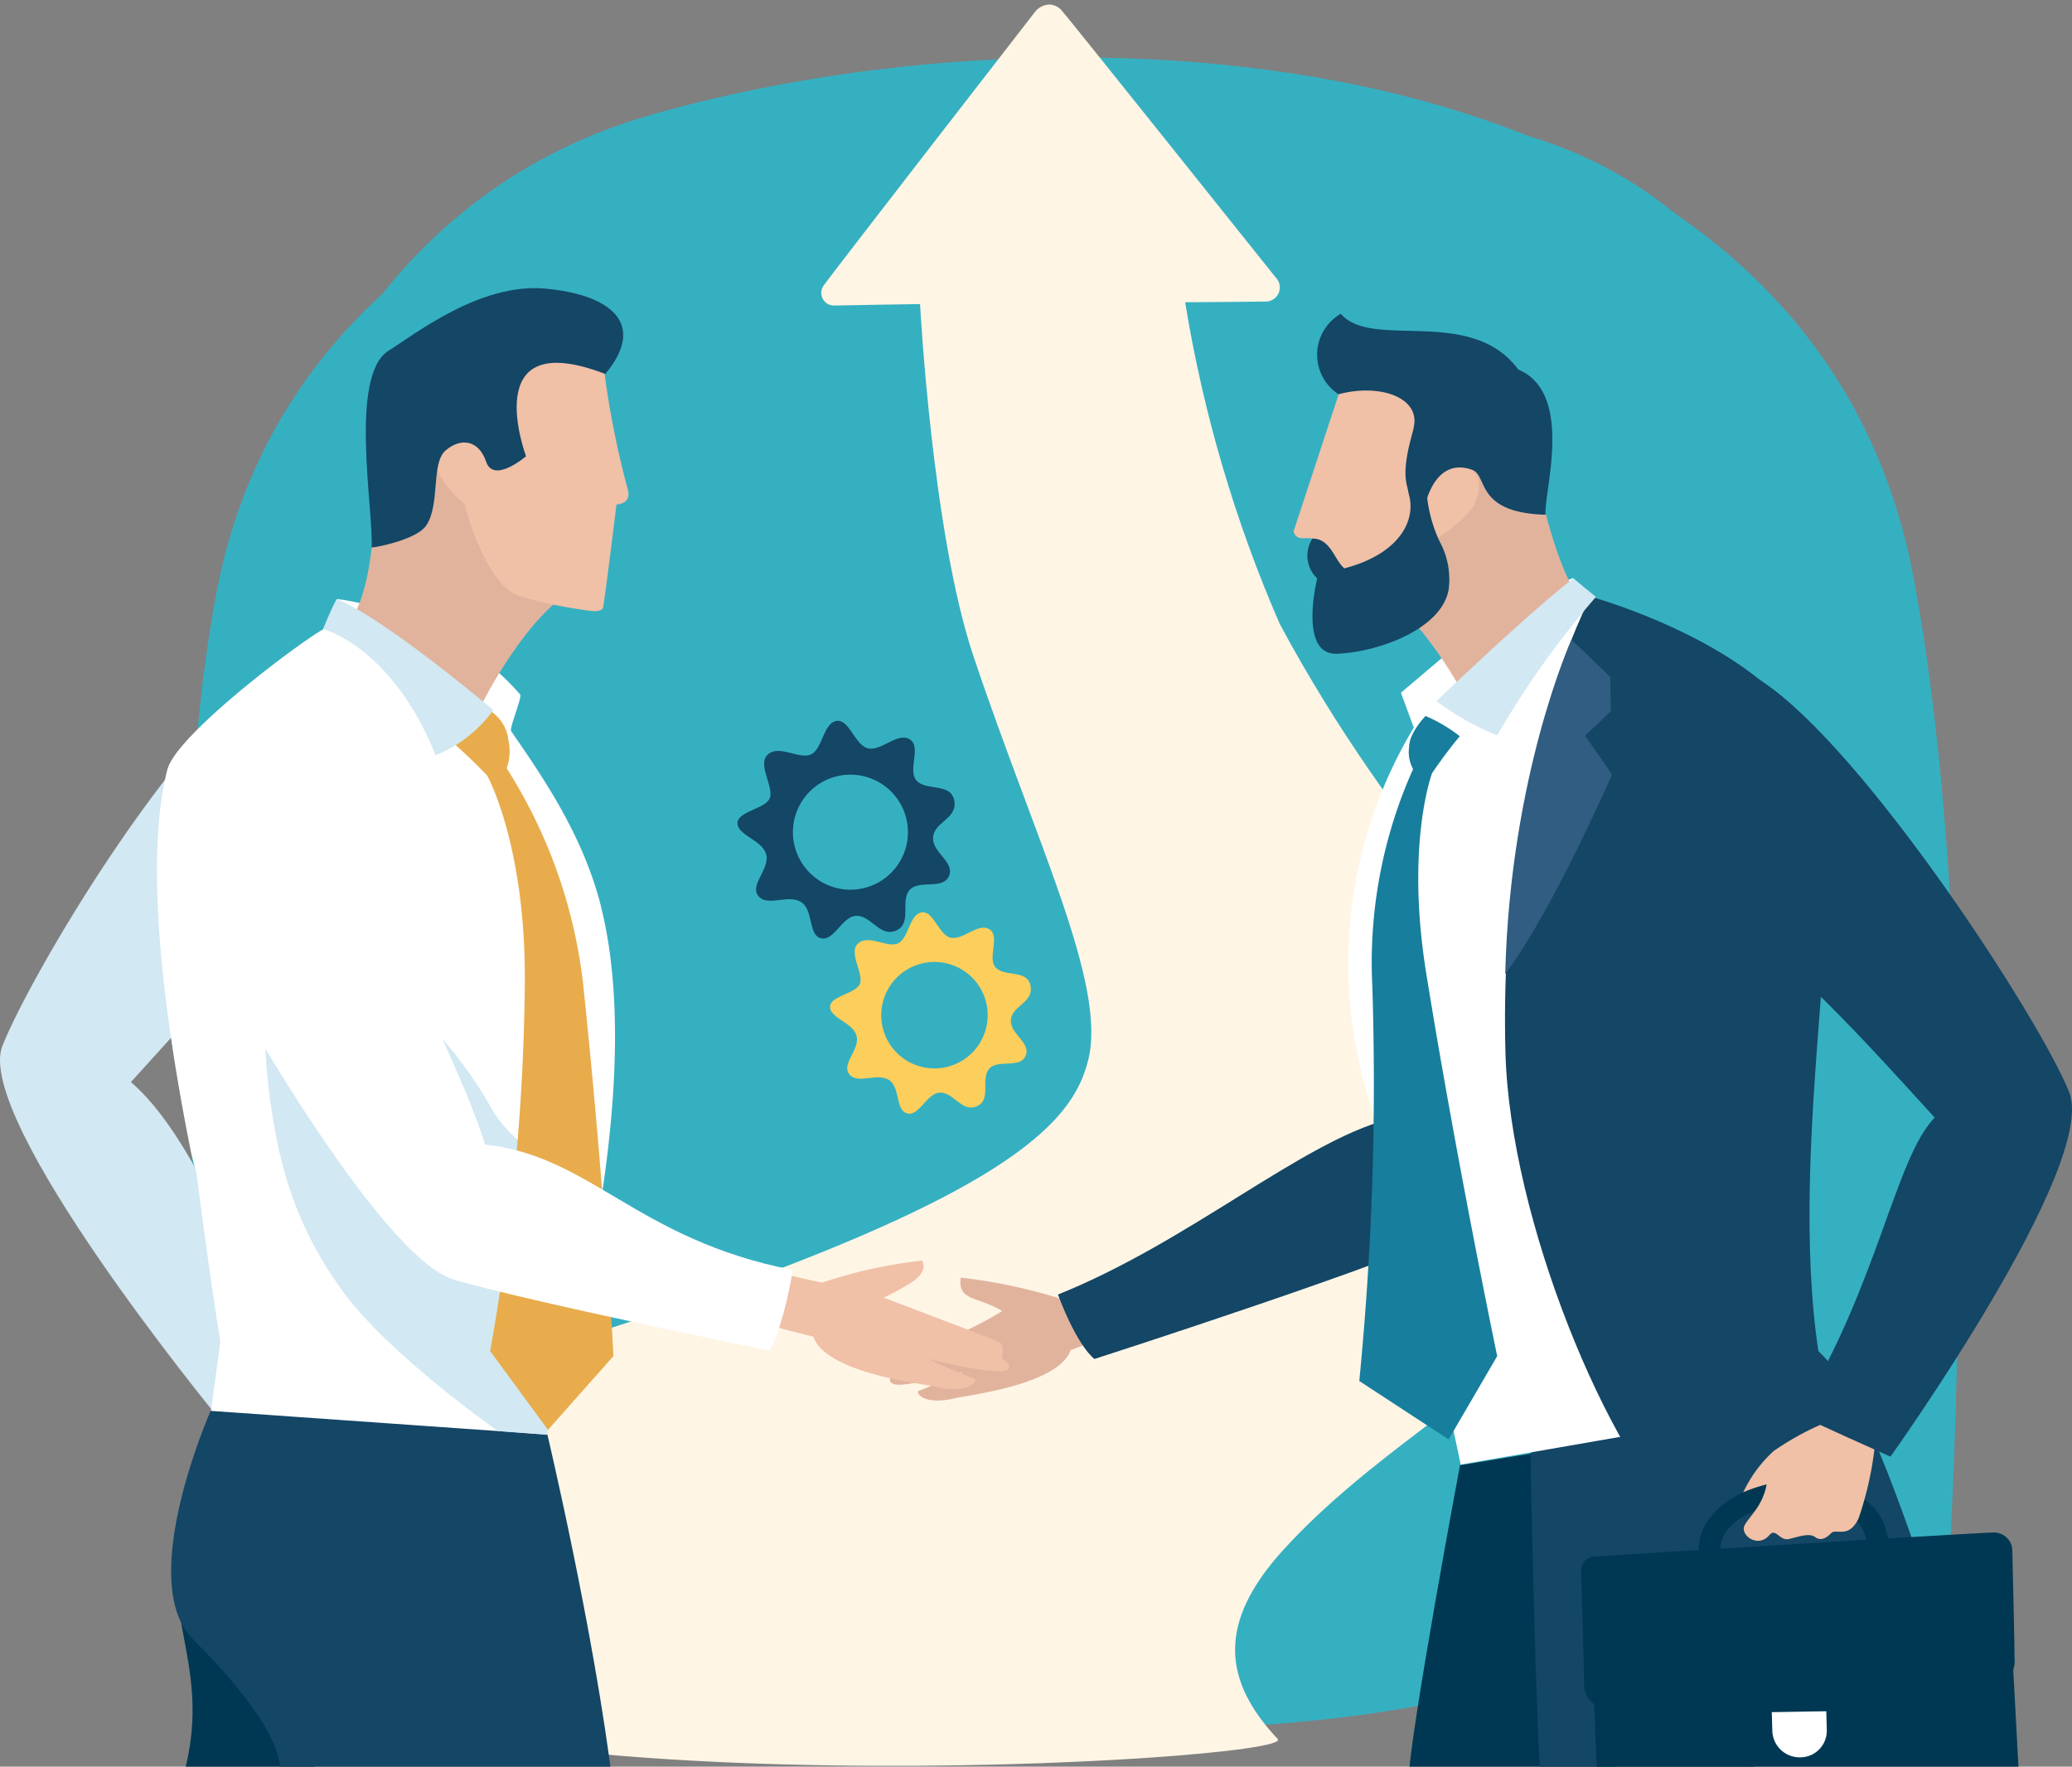 <svg xmlns="http://www.w3.org/2000/svg" xmlns:xlink="http://www.w3.org/1999/xlink" width="190" height="162" viewBox="0 0 190 162">
  <rect x="0" y="0" width="190" height="162" fill="#808080" stroke="none"/>
  <defs>
    <clipPath id="clip-path">
      <rect id="Rectángulo_295757" data-name="Rectángulo 295757" width="190" height="162" transform="translate(495 505)" fill="#fff" stroke="#707070" stroke-width="1"/>
    </clipPath>
    <clipPath id="clip-path-2">
      <rect id="Rectángulo_294476" data-name="Rectángulo 294476" width="190" height="171.676" fill="none"/>
    </clipPath>
    <clipPath id="clip-path-3">
      <path id="Trazado_260227" data-name="Trazado 260227" d="M148.732.747c-.72.916-18.757,24.193-19.335,25.029a1.165,1.165,0,0,0,1.082,1.825c1.027-.029,7.768-.132,7.768-.132s1.106,20.979,4.887,32.259c5.769,17.21,12.274,30.1,10.53,37.08s-9.908,15.575-71.523,32.928c-4.107,1.156-5.668,1.5-9.242,2.779-1.365,4.947.152,14.695,4.094,18.936,13.477,14.5,95.993,9.677,94.05,7.6-4.968-5.3-5.619-10.591.5-17.326,15.264-16.791,42.5-23.789,27.257-46.883-4.633-7.017-16.82-18.074-27.567-38.033A123.9,123.9,0,0,1,162.555,27.3c.857,0,6.354-.038,7.421-.062a1.293,1.293,0,0,0,.9-2.188c-.768-.949-18.9-23.678-19.63-24.49A1.55,1.55,0,0,0,150.089,0a1.755,1.755,0,0,0-1.357.747" transform="translate(-72.408 0)" fill="none"/>
    </clipPath>
  </defs>
  <g id="Enmascarar_grupo_154276" data-name="Enmascarar grupo 154276" transform="translate(-495 -505)" clip-path="url(#clip-path)">
    <g id="Grupo_872058" data-name="Grupo 872058" transform="translate(495 505.414)">
      <g id="Grupo_872059" data-name="Grupo 872059" transform="translate(0 0)">
        <g id="Grupo_872058-2" data-name="Grupo 872058" clip-path="url(#clip-path-2)">
          <path id="Trazado_260224" data-name="Trazado 260224" d="M230.958,169.824c-7.27.171-62.251.261-83.416.261-20.343,0-58.233,1.14-67.47-28.654C69.55,107.5,67.579,37.613,114.842,24.186,155.293,12.695,221.357,17.43,230.495,66.81c7.169,38.747,2.852,98.195,2.6,100.136s-.772,2.846-2.133,2.879" transform="translate(-54.993 -14.118)" fill="#35b0c1"/>
          <path id="Trazado_260225" data-name="Trazado 260225" d="M149.705,116.924c1.744-6.978-4.761-19.869-10.53-37.08-3.781-11.279-4.887-32.259-4.887-32.259s-6.741.1-7.768.132a1.165,1.165,0,0,1-1.082-1.824c.395-.572,8.945-11.626,14.549-18.859C107.4,29.1,75.67,42.163,69.723,74.3c-4.506,24.352-2.348,56.88-.06,78.171q4.049-1.358,8.519-2.621C139.8,132.5,147.961,123.9,149.705,116.924" transform="translate(-49.92 -20.115)" fill="#35b0c1"/>
          <path id="Trazado_260226" data-name="Trazado 260226" d="M464.339,148.328c7.8-29.273,17.139-104.6-27.51-117.168a149.622,149.622,0,0,0-37.142-5.2c5.649,7.047,14.193,17.757,14.715,18.4a1.293,1.293,0,0,1-.9,2.188c-1.067.023-6.564.061-7.421.061a123.9,123.9,0,0,0,8.681,29.518c10.747,19.96,22.934,31.016,27.567,38.033,15.248,23.094-11.993,30.092-27.257,46.882-5.618,6.18-5.531,11.146-1.639,16.017,22.136-1.6,45.325-7.809,50.9-28.734" transform="translate(-297.409 -19.317)" fill="#35b0c1"/>
        </g>
      </g>
      <g id="Grupo_872061" data-name="Grupo 872061" transform="translate(18.529 0)">
        <g id="Grupo_872060" data-name="Grupo 872060" transform="translate(0 0)" clip-path="url(#clip-path-3)">
          <path id="Trazado_262842" data-name="Trazado 262842" d="M0,0H142.517V165.951H0Z" transform="translate(-0.874 0)" fill="#fef5e5"/>
        </g>
      </g>
      <g id="Grupo_872063" data-name="Grupo 872063" transform="translate(0 0)">
        <g id="Grupo_872062" data-name="Grupo 872062" clip-path="url(#clip-path-2)">
          <path id="Trazado_260228" data-name="Trazado 260228" d="M276.328,259.224c-1.242-.181-1.761-2.731-2.966-2.522s-1.289,2.61-2.348,3.074-2.851-.885-3.891-.039.36,2.738.176,3.878-3.018,1.318-3.005,2.457,2.281,1.537,2.627,2.872-1.526,2.782-.722,3.8,2.625-.139,3.858.526.685,3.065,1.891,3.36,1.957-2.082,3.291-2.061,2.143,1.991,3.61,1.344.36-2.662,1.2-3.681,3.051-.008,3.63-1.3-1.564-2.165-1.451-3.574,2.25-1.7,1.942-3.346-2.469-.887-3.41-1.79.435-3.137-.661-3.828-2.522,1.015-3.764.836m3.127,9.821a5.274,5.274,0,1,1-2.665-6.967,5.275,5.275,0,0,1,2.665,6.967" transform="translate(-196.663 -191.004)" fill="#144665"/>
          <path id="Trazado_260229" data-name="Trazado 260229" d="M308.579,327.634c-1.148-.167-1.629-2.526-2.743-2.332s-1.193,2.413-2.172,2.844-2.637-.819-3.6-.037.333,2.534.163,3.588-2.792,1.22-2.78,2.273,2.11,1.422,2.43,2.657-1.412,2.574-.668,3.516,2.429-.128,3.568.486.634,2.836,1.75,3.109,1.81-1.926,3.045-1.907,1.982,1.842,3.339,1.243.333-2.463,1.106-3.405,2.822-.008,3.359-1.207-1.448-2-1.343-3.307,2.082-1.571,1.8-3.1-2.285-.821-3.155-1.656.4-2.9-.612-3.541-2.334.939-3.483.773m2.893,9.087a4.88,4.88,0,1,1-2.466-6.446,4.879,4.879,0,0,1,2.466,6.446" transform="translate(-221.331 -242.05)" fill="#fcce5b"/>
          <path id="Trazado_260230" data-name="Trazado 260230" d="M337.072,459a49.157,49.157,0,0,0-11.658-2.794c-.309,2.187,1.612,1.7,3.8,3.071a38.642,38.642,0,0,1-9.6,4.159c-.538.154-.005,1.188-.005,1.188s-1.337,1.076-.263,1.363,6.309-1.151,6.309-1.151-3.706,1.656-4.075,1.742.318,1.412,3.342.682c1.15-.277,9.507-1.237,10.583-4.433.351-.038,2.95-1.188,2.95-1.188Z" transform="translate(-237.316 -339.463)" fill="#e1b39d"/>
          <path id="Trazado_260231" data-name="Trazado 260231" d="M523.566,545.8c-.077-1.545-.49-31.147-.49-31.147L509.362,516.9s-4.639,24.747-4.755,29.15c3.284.042,11.347.128,18.959-.256" transform="translate(-375.481 -382.954)" fill="#003853"/>
          <path id="Trazado_260232" data-name="Trazado 260232" d="M412.253,287.106s-2.537,23.508-2.88,28.763c-8.007,2.139-18.219,11.224-30.271,16.064,1.873,4.935,3.351,5.907,3.351,5.907s28.044-9.019,34.075-12.17,9.669-33.008,9.669-33.008Z" transform="translate(-282.092 -213.638)" fill="#144665"/>
          <path id="Trazado_260233" data-name="Trazado 260233" d="M575.039,490.589c3.268,11.942,2.991,27.787,2.87,30.124-4.608,2.727-18.365,4.135-28.472,4.135-.464-1.545-1.033-30.25-1.033-30.25s23.367-15.951,26.636-4.009" transform="translate(-408.071 -361.75)" fill="#144665"/>
          <path id="Trazado_260234" data-name="Trazado 260234" d="M506.183,208.523l-2.55-2.988-6.12,2.324-9.66,8.189,1.179,3.2a41.939,41.939,0,0,0-4.4,33.119c5.473,18.49,8.7,34.46,8.7,34.46l27.056-4.705Z" transform="translate(-359.389 -152.94)" fill="#fff"/>
          <path id="Trazado_260235" data-name="Trazado 260235" d="M493.182,254.962s-1.491,1.512-1.507,2.82a3.251,3.251,0,0,0,.363,2.044,43.338,43.338,0,0,0-3.738,19.9,280.34,280.34,0,0,1-1.195,36.214l8.189,5.361,4.456-7.641s-3.709-17.774-6.5-35.054c-1.93-11.935.532-18.408.532-18.408s1.241-1.841,2.534-3.381a13.739,13.739,0,0,0-3.129-1.854" transform="translate(-362.459 -189.719)" fill="#177e9d"/>
          <path id="Trazado_260236" data-name="Trazado 260236" d="M547.175,212.2s18.105,4.958,21.01,15.136-3.006,34.592-.138,54.036c3.368,3.255,5.577,8.411,9.88,20.9-11.84,5.559-14.737,2.028-21.924-4.6s-16.235-28.322-16.645-43.658c-.7-26.059,7.817-41.821,7.817-41.821" transform="translate(-401.31 -157.902)" fill="#144665"/>
          <path id="Trazado_260237" data-name="Trazado 260237" d="M486.216,164.607c2.72-.706,7.815,5.978,10.162,10.675,4.725-5,9.17-9.163,10.131-9.7-1.718-2.386-3.021-7.8-3.021-7.8s-17.253-22.414-17.272,6.821" transform="translate(-361.796 -111.3)" fill="#e1b39d"/>
          <path id="Trazado_260238" data-name="Trazado 260238" d="M514.774,216.878a23.977,23.977,0,0,0,5.566,3.135,81.965,81.965,0,0,1,9.052-12.688s-1.739-1.418-2.063-1.706c-4.309,3.339-12.555,11.259-12.555,11.259" transform="translate(-383.047 -153.003)" fill="#d2e8f2"/>
          <path id="Trazado_260239" data-name="Trazado 260239" d="M539.385,258.266c4.306-5.7,9.8-18.3,9.8-18.3l-2.471-3.556,2.356-2.24-.05-3.147-3.558-3.424s-5.613,12.351-6.076,30.663" transform="translate(-401.36 -169.361)" fill="#305d81"/>
          <path id="Trazado_260240" data-name="Trazado 260240" d="M468,151.633c2.08-.558,3.358-1.7,5.464-2.306,2.992-.859,2.66-4.5,2.66-4.5l.491-2.529s2.781-1.847,3.475-3.134c.278-.52,1.379-3.074-1.109-3.564-3.683-.724-2.207-9.8-2.207-9.8l-4.99-.485-3.854,2.951-4.367,13.275s.056.7.942.652,1.019.123,1.019.123.915,8.105,1.024,8.512a1.141,1.141,0,0,0,1.453.805" transform="translate(-344.937 -93.248)" fill="#f0c0a7"/>
          <path id="Trazado_260241" data-name="Trazado 260241" d="M490.442,115.94c-4.375-5.9-13.423-1.762-16.281-5.116a4.334,4.334,0,0,0-.209,7.38c3.822-1.023,7.54.316,6.892,3.038-.036.5-1.267,3.81-.5,5.7.3.976.6,1.394,1.747.724.456-1.279,1.559-3.425,4.109-2.538,1.485.529.229,3.939,6.745,4.124-.22-1.948,2.683-11.114-2.5-13.311" transform="translate(-351.212 -82.465)" fill="#144665"/>
          <path id="Trazado_260242" data-name="Trazado 260242" d="M469.342,158.626a2.866,2.866,0,0,1-.437-3.65c1.67-.005,2,1.948,2.928,2.73,5.092-1.338,6.522-4.4,5.95-6.64-.993-3.9,1.941-7.443,1.976-8.1.622-2.733-.37,6.323-.315,8.408a13.059,13.059,0,0,0,1.123,3.863,7.235,7.235,0,0,1,.822,4.466c-.725,3.705-6.686,5.712-10.245,5.834s-1.8-6.912-1.8-6.912" transform="translate(-348.557 -106.002)" fill="#144665"/>
          <path id="Trazado_260243" data-name="Trazado 260243" d="M626.118,535.075c-.3,2.989-3.855,5.459-8.269,5.745a11.237,11.237,0,0,1-6.059-1.2,5.168,5.168,0,0,1-2.982-4.11,4.2,4.2,0,0,1,.011-.686c.3-2.989,3.856-5.458,8.268-5.746a11.237,11.237,0,0,1,6.059,1.2,5.169,5.169,0,0,1,2.982,4.11,4.179,4.179,0,0,1-.011.686m-15.333-.051a2.079,2.079,0,0,0-.006.36,3.291,3.291,0,0,0,1.962,2.507,9.259,9.259,0,0,0,4.981.959c3.406-.221,6.23-1.966,6.431-3.972a2.188,2.188,0,0,0,.007-.362,3.291,3.291,0,0,0-1.963-2.506,9.244,9.244,0,0,0-4.98-.959c-3.405.221-6.23,1.966-6.431,3.972" transform="translate(-453.012 -393.672)" fill="#003853"/>
          <path id="Trazado_260244" data-name="Trazado 260244" d="M610.322,608.485a.911.911,0,0,1-.988.93c-1.037.047-36.032,2.161-36.032,2.161a1.864,1.864,0,0,1-1.649-1.833c-.155-1.735-.693-16.121-.693-16.12l19.643,2.308,18.788-4.753Z" transform="translate(-424.855 -439.899)" fill="#003853"/>
          <path id="Trazado_260245" data-name="Trazado 260245" d="M606.146,549.3c.047,2.422.184,7.472.2,9.776a2.491,2.491,0,0,1-2.689,2.747l-16.409,2.372-17.379-.368s-2.964.146-2.994-2.373c-.021-1.918-.193-7.629-.274-10.26a1.3,1.3,0,0,1,1.338-1.439c6.68-.415,35.388-2.2,36.383-2.187a1.68,1.68,0,0,1,1.82,1.733" transform="translate(-421.614 -407.446)" fill="#003853"/>
          <path id="Trazado_260246" data-name="Trazado 260246" d="M639.915,611.606l.046,1.742a2.437,2.437,0,0,1-2.428,2.484,2.507,2.507,0,0,1-2.567-2.4l-.049-1.744Z" transform="translate(-472.446 -455.1)" fill="#fff"/>
          <path id="Trazado_260247" data-name="Trazado 260247" d="M631.829,498.08a25.826,25.826,0,0,0-4.318,2.415,11.934,11.934,0,0,0-2.8,3.79,14.023,14.023,0,0,1,2.143-.72c-.384,2-1.524,2.853-2.013,3.734s1.188,2.171,2.26.92c.6-.707.923.563,1.8.355s1.859-.577,2.387-.182,1.048.091,1.485-.361,1.62.56,2.51-1.351a31.054,31.054,0,0,0,1.466-6.432l1.794-3.577-4.521-2.3Z" transform="translate(-464.852 -367.863)" fill="#f0c0a7"/>
          <path id="Trazado_260248" data-name="Trazado 260248" d="M597.89,238.581c9.416,6.159,25.536,30.965,28.236,37.708s-16.386,33.435-16.386,33.435-7.645-3.4-8.444-3.881c7.342-11.959,8.85-23.436,12.5-27.21-6.076-6.66-12.962-14.451-22.678-21.641s-2.639-24.569,6.776-18.41" transform="translate(-436.388 -176.564)" fill="#144665"/>
          <path id="Trazado_260249" data-name="Trazado 260249" d="M25.319,233.567c-9.388,6.141-22.4,28.053-25.094,34.776S19.9,302.316,19.9,302.316s6.24-4.384,7.037-4.862c-5.428-10.015-9.244-20.853-14.93-25.775,6.059-6.641,10.252-11.815,19.94-18.984s2.758-25.271-6.63-19.129" transform="translate(0 -172.868)" fill="#d2e8f2"/>
          <path id="Trazado_260250" data-name="Trazado 260250" d="M64.133,562.109c2.524-9.212-1.757-14.17-.247-20.215s5.767-4.443,5.767-4.443l7.029,25.83s-6.035-.235-12.549-1.173" transform="translate(-47.291 -399.778)" fill="#003853"/>
          <path id="Trazado_260251" data-name="Trazado 260251" d="M101.847,538.316c-1.727-14.264-6.045-32.443-6.045-32.443l-30.83-2.115S58,519.431,63.342,524.774c9.974,9.974,7.744,12.708,7.841,13.289,2.548.451,16.871,1.164,30.665.252" transform="translate(-45.633 -374.849)" fill="#144665"/>
          <path id="Trazado_260252" data-name="Trazado 260252" d="M96.952,241.215c-1.673-6.635-5.491-12.063-8.239-16.061-.176-.257,1.03-3.125.83-3.356-6.685-7.709-16.789-8.75-16.789-8.75s-.641,1.388-1.068,2.527l-.211.251c-2.371,1.339-13.459,9.683-14.286,12.864-1.975,7.606-.689,20.7,2.082,34.638a19.208,19.208,0,0,0,.584,2.278c1.256,9.888,2.2,15.545,2.2,15.545l-.867,6.341,30.767,2.164s9.711-29.727,4.992-48.441" transform="translate(-41.845 -158.53)" fill="#fff"/>
          <path id="Trazado_260253" data-name="Trazado 260253" d="M101.315,364.291c4.274,5.966,14.373,13.008,14.373,13.008s4.337.336,4.54.346l2.391-23.654s-5.374-2.367-7.606-6.416c-5.7-10.331-20.9-21.985-20.9-13.267-.009,15.364,2.146,22.917,7.208,29.982" transform="translate(-70.026 -246.485)" fill="#d2e8f2"/>
          <path id="Trazado_260254" data-name="Trazado 260254" d="M165.948,252.182a3.634,3.634,0,0,1,2.109,2.913,4.533,4.533,0,0,1-.157,2.589,46.649,46.649,0,0,1,7.1,20.6c1.983,19.125,2.695,33.3,2.695,33.3l-6,6.768-5.308-7.225a201.6,201.6,0,0,0,3.177-33.261c.187-13.01-3.449-19.517-3.449-19.517s-1.283-1.359-2.9-2.8a12.688,12.688,0,0,0,2.743-3.372" transform="translate(-121.442 -187.65)" fill="#e8ac4c"/>
          <path id="Trazado_260255" data-name="Trazado 260255" d="M147.94,165.97c-2.938-.44-7.779,6.747-9.861,11.1a42.6,42.6,0,0,0-11.472-8.7c1.541-2.7,1.774-7.359,1.774-7.359s16.288-25.787,19.56,4.959" transform="translate(-94.209 -112.278)" fill="#e1b39d"/>
          <path id="Trazado_260256" data-name="Trazado 260256" d="M160.4,123.471s-1.745-3.544-4.231-.738,2.076,6.4,2.076,6.4,1.859,7.5,5.125,8.489a43.8,43.8,0,0,0,6.527,1.332c.343.033.915.031,1.043-.288s1.246-9.479,1.246-9.479,1.4-.026,1.043-1.348a82.556,82.556,0,0,1-2.145-10.725s-5.208-6.9-7.672-4.666-3.011,11.025-3.011,11.025" transform="translate(-115.655 -83.34)" fill="#f0c0a7"/>
          <path id="Trazado_260257" data-name="Trazado 260257" d="M145.768,117.061s-2.962,2.545-3.654.5-2.359-2.2-3.718-1.036-.472,4.978-1.786,6.894c-.86,1.254-4.408,1.97-5,2.008.2-3.4-2.109-15.794,1.578-18.063,2.284-1.407,8.3-6.209,14.3-5.681s9.42,3.193,5.555,7.832c-11.818-4.554-7.27,7.545-7.27,7.545" transform="translate(-97.535 -75.634)" fill="#144665"/>
          <path id="Trazado_260258" data-name="Trazado 260258" d="M131.384,223.244a12.186,12.186,0,0,1-5.289,4.137c-4-9.982-10.321-11.574-10.321-11.574s.648-1.647,1.248-2.751c4.477,1.8,14.362,10.188,14.362,10.188" transform="translate(-86.148 -158.536)" fill="#d2e8f2"/>
          <path id="Trazado_260259" data-name="Trazado 260259" d="M253.652,448.369s8.764,2.175,10.4,2.469a42.558,42.558,0,0,1,9.161-2.017c.377.786-.185,1.463-.9,1.937a20.221,20.221,0,0,1-2.644,1.45s10.112,3.825,10.635,4.1.2,1.472.2,1.472,1.393.839.26,1.153-7.1-1.108-7.1-1.108,3.933,1.72,4.324,1.807-.324,1.495-3.528.75c-1.219-.283-10.064-1.228-11.23-4.6-.372-.037-9.71-2.555-9.71-2.555Z" transform="translate(-188.649 -333.634)" fill="#f0c0a7"/>
          <path id="Trazado_260260" data-name="Trazado 260260" d="M74.713,268.98c2.622,6.084,12.046,25.029,13.481,30.41,9.724,1.024,13.9,8.7,28.234,11.5-.93,5.5-2.132,7.393-2.132,7.393s-22.041-4.475-28.946-6.507-21.69-28.113-24.095-33.548c-9.011-20.363,8.991-19.616,13.459-9.249" transform="translate(-43.727 -194.849)" fill="#fff"/>
        </g>
      </g>
    </g>
  </g>
</svg>
